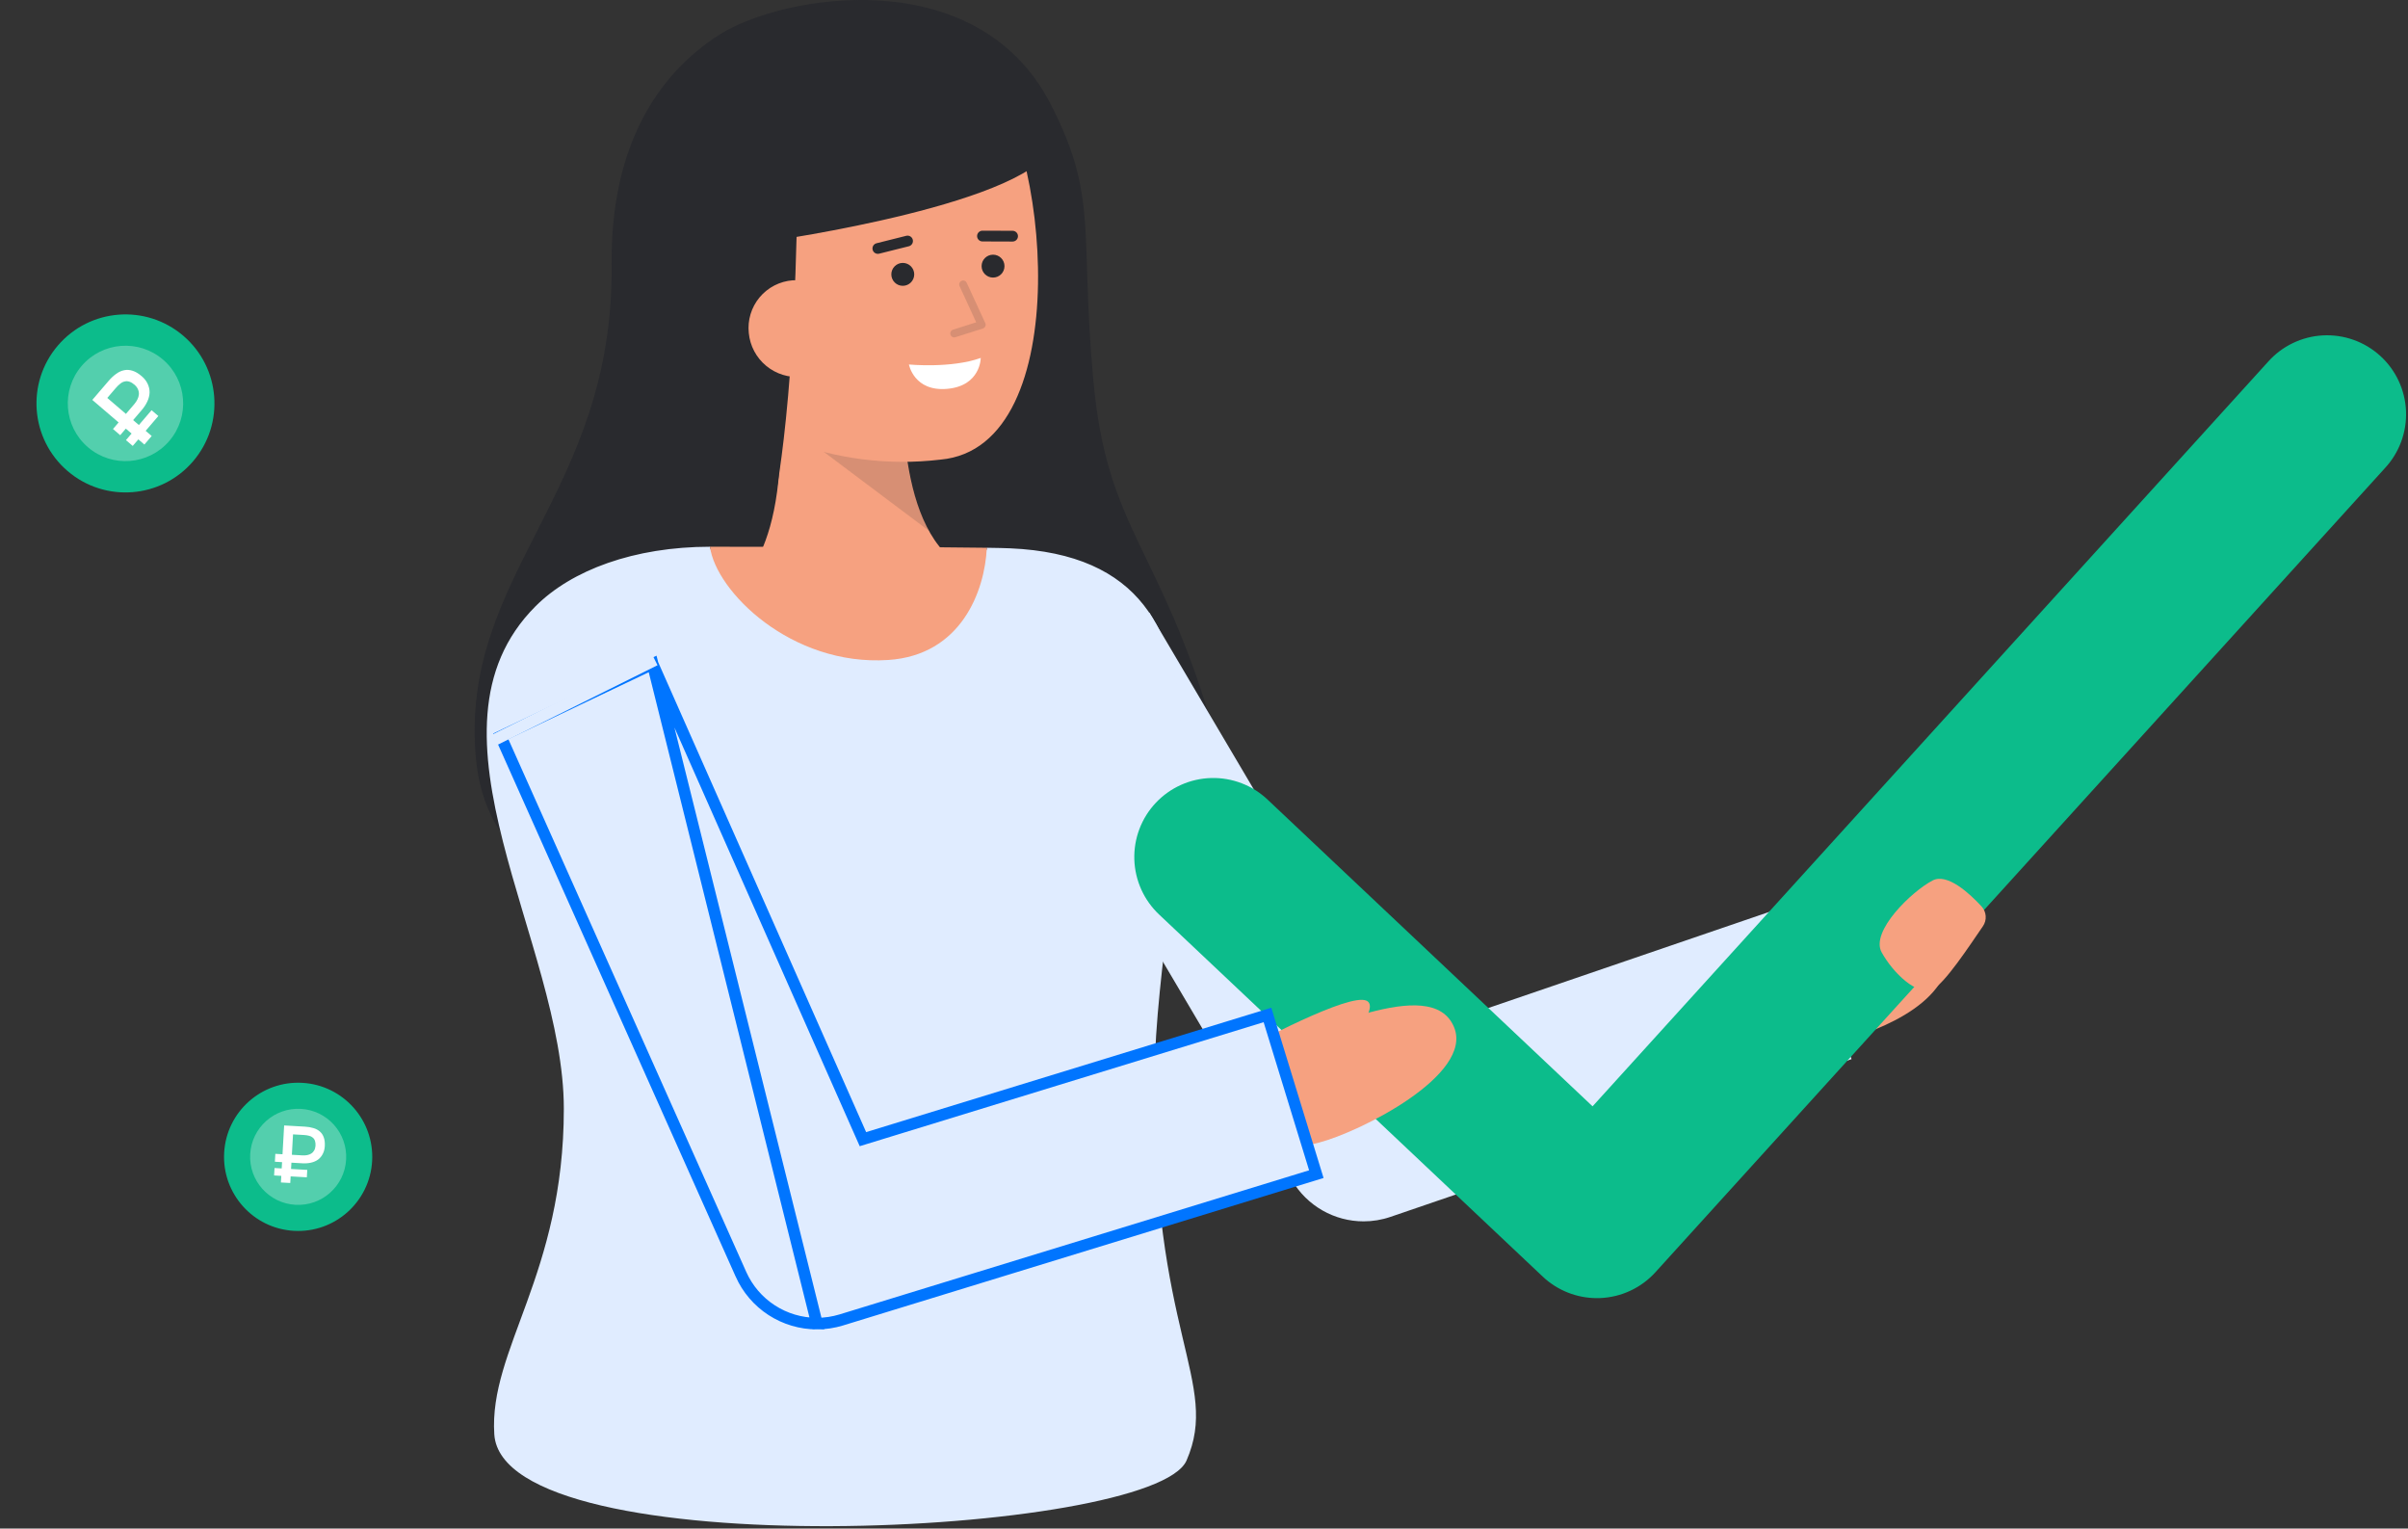 <svg width="208" height="132" viewBox="0 0 208 132" fill="none" xmlns="http://www.w3.org/2000/svg">
    <rect x="0" y="0" width="208" height="132" fill="#333333" stroke="none"/>
    <path d="M25.389 106.29C28.919 106.491 31.943 103.793 32.144 100.264C32.344 96.735 29.646 93.711 26.117 93.51C22.588 93.309 19.564 96.007 19.363 99.536C19.162 103.066 21.86 106.09 25.389 106.29Z" fill="#0CBC8B"/>
    <g opacity="0.29">
        <path d="M25.519 104.043C27.806 104.173 29.767 102.424 29.897 100.136C30.027 97.848 28.278 95.888 25.99 95.758C23.702 95.627 21.742 97.376 21.612 99.664C21.482 101.952 23.231 103.912 25.519 104.043Z" fill="white"/>
    </g>
    <path d="M23.713 100.866L24.333 100.902L24.364 100.359L23.744 100.323L23.783 99.641L24.403 99.676L24.544 97.19L26.334 97.292C26.608 97.307 26.855 97.349 27.075 97.418C27.295 97.481 27.48 97.581 27.631 97.715C27.782 97.845 27.893 98.012 27.965 98.216C28.042 98.421 28.072 98.669 28.056 98.962C28.055 98.976 28.054 98.987 28.054 98.996C28.04 99.238 27.981 99.458 27.876 99.657C27.772 99.856 27.635 100.018 27.465 100.144C27.295 100.264 27.094 100.351 26.863 100.403C26.632 100.455 26.384 100.473 26.119 100.458L25.172 100.404L25.141 100.948L26.541 101.027L26.504 101.668L25.105 101.588L25.072 102.159L24.264 102.113L24.297 101.542L23.677 101.507L23.713 100.866ZM26.123 99.774C26.272 99.782 26.41 99.774 26.537 99.749C26.669 99.724 26.785 99.679 26.887 99.615C26.988 99.551 27.07 99.465 27.132 99.356C27.199 99.248 27.239 99.113 27.253 98.951C27.263 98.779 27.247 98.636 27.207 98.522C27.168 98.403 27.103 98.309 27.014 98.239C26.93 98.164 26.823 98.111 26.695 98.081C26.566 98.046 26.416 98.023 26.244 98.013L25.311 97.96L25.211 99.722L26.123 99.774Z" fill="white"/>
    <path d="M16.675 39.839C19.437 36.616 19.063 31.763 15.839 29.001C12.616 26.239 7.763 26.613 5.001 29.837C2.239 33.06 2.613 37.913 5.837 40.675C9.061 43.437 13.913 43.063 16.675 39.839Z" fill="#0CBC8B"/>
    <g opacity="0.29">
        <path d="M14.622 38.08C16.413 35.991 16.17 32.845 14.08 31.055C11.991 29.264 8.845 29.507 7.055 31.596C5.264 33.686 5.507 36.832 7.596 38.622C9.686 40.413 12.832 40.17 14.622 38.08Z" fill="white"/>
    </g>
    <path d="M10.88 38.007L11.365 37.44L10.869 37.015L10.383 37.581L9.76 37.047L10.245 36.481L7.974 34.535L9.375 32.901C9.589 32.65 9.809 32.445 10.035 32.285C10.256 32.122 10.485 32.017 10.723 31.971C10.957 31.921 11.198 31.936 11.446 32.016C11.697 32.092 11.956 32.244 12.223 32.473C12.236 32.484 12.247 32.493 12.255 32.5C12.476 32.689 12.643 32.906 12.757 33.151C12.871 33.395 12.926 33.645 12.921 33.898C12.913 34.149 12.849 34.403 12.731 34.662C12.612 34.92 12.449 35.171 12.242 35.412L11.501 36.277L11.997 36.703L13.092 35.424L13.678 35.925L12.582 37.204L13.104 37.651L12.472 38.389L11.95 37.942L11.465 38.508L10.88 38.007ZM11.591 34.91C11.708 34.774 11.8 34.636 11.868 34.496C11.941 34.352 11.983 34.209 11.996 34.065C12.008 33.921 11.986 33.781 11.927 33.642C11.873 33.5 11.773 33.363 11.628 33.232C11.472 33.097 11.324 33.008 11.186 32.963C11.043 32.915 10.906 32.907 10.774 32.941C10.642 32.967 10.514 33.031 10.391 33.131C10.264 33.228 10.133 33.355 9.998 33.512L9.268 34.364L10.877 35.743L11.591 34.91Z" fill="white"/>
    <path d="M52.831 22.861C52.726 12.714 56.737 6.426 62.174 2.974C67.539 -0.433 84.364 -3.398 90.742 8.968C94.905 17.038 93.262 19.923 94.441 32.847C95.62 45.772 100.15 47.129 104.746 62.794C108.349 75.083 88.163 81.606 70.685 81.043C53.207 80.479 42.125 76.607 41.111 65.492C39.653 49.538 53.036 42.746 52.831 22.861Z" fill="#292A2E"/>
    <path d="M63.246 50.919C63.246 50.919 68.497 48.073 67.187 33.715L78.07 31.593C78.07 31.593 76.964 44.491 82.517 48.527L63.246 50.919Z" fill="#F6A180"/>
    <g opacity="0.15">
        <path d="M80.257 45.85L71.137 39.005L78.25 38.868C78.478 41.3 79.159 43.668 80.257 45.85Z" fill="#292A2E"/>
    </g>
    <path d="M60.95 28.195C61.745 32.547 64.161 36.657 68.02 38.026C72.227 39.651 76.768 40.222 81.246 39.69C93.172 38.602 90.563 11.486 84.848 6.267C79.133 1.047 62.532 4.538 60.592 13.373C59.588 17.944 60.194 24.053 60.95 28.195Z" fill="#F6A180"/>
    <path d="M77.981 24.682C78.527 24.682 78.97 24.239 78.97 23.693C78.97 23.147 78.527 22.704 77.981 22.704C77.435 22.704 76.992 23.147 76.992 23.693C76.992 24.239 77.435 24.682 77.981 24.682Z" fill="#292A2E"/>
    <path d="M85.778 23.97C86.324 23.97 86.767 23.528 86.767 22.982C86.767 22.435 86.324 21.993 85.778 21.993C85.232 21.993 84.789 22.435 84.789 22.982C84.789 23.528 85.232 23.97 85.778 23.97Z" fill="#292A2E"/>
    <path d="M87.466 20.859C87.59 20.859 87.708 20.81 87.795 20.723C87.882 20.636 87.931 20.518 87.931 20.394C87.931 20.271 87.882 20.153 87.795 20.066C87.708 19.979 87.59 19.93 87.466 19.93L84.847 19.921C84.727 19.926 84.614 19.977 84.53 20.064C84.447 20.15 84.4 20.266 84.4 20.386C84.4 20.506 84.447 20.622 84.53 20.708C84.614 20.795 84.727 20.846 84.847 20.85L87.466 20.859Z" fill="#292A2E"/>
    <path d="M75.828 21.92C75.866 21.92 75.904 21.916 75.941 21.907L78.518 21.262C78.635 21.23 78.734 21.153 78.795 21.048C78.857 20.943 78.874 20.819 78.845 20.701C78.816 20.583 78.741 20.482 78.638 20.418C78.535 20.355 78.411 20.334 78.293 20.36L75.716 21.006C75.606 21.033 75.509 21.1 75.445 21.193C75.381 21.286 75.353 21.4 75.367 21.513C75.38 21.625 75.435 21.729 75.52 21.804C75.605 21.879 75.714 21.92 75.828 21.92Z" fill="#292A2E"/>
    <path d="M78.512 31.476C78.512 31.476 82.165 31.828 84.716 30.91C84.716 30.91 84.716 33.314 81.831 33.578C78.946 33.841 78.512 31.476 78.512 31.476Z" fill="white"/>
    <path d="M68.877 16.828C68.618 36.518 66.72 44.167 66.72 44.167C66.72 44.167 57.396 32.901 55.989 20.964C54.67 9.778 62.861 3.091 68.424 1.793C89.566 -3.138 91.034 12.283 91.034 12.283C89.669 17.544 66.587 20.808 66.587 20.808" fill="#292A2E"/>
    <path d="M73.03 28C73.126 29.105 72.78 30.202 72.069 31.052C71.358 31.903 70.338 32.437 69.234 32.538C68.13 32.639 67.031 32.298 66.178 31.59C65.324 30.883 64.786 29.866 64.68 28.762C64.621 28.212 64.672 27.656 64.832 27.127C64.992 26.597 65.257 26.105 65.611 25.68C65.965 25.255 66.401 24.905 66.893 24.652C67.385 24.399 67.922 24.247 68.474 24.206C71.461 24.081 72.819 25.695 73.03 28Z" fill="#F6A180"/>
    <g opacity="0.15">
        <path d="M82.421 29.137C82.339 29.137 82.261 29.108 82.199 29.055C82.137 29.002 82.097 28.928 82.084 28.848C82.072 28.768 82.088 28.686 82.131 28.617C82.174 28.547 82.24 28.496 82.317 28.471L84.323 27.835L82.889 24.715C82.869 24.674 82.857 24.629 82.855 24.584C82.852 24.538 82.858 24.493 82.874 24.45C82.889 24.407 82.912 24.367 82.943 24.333C82.974 24.3 83.011 24.273 83.052 24.253C83.094 24.234 83.139 24.224 83.184 24.222C83.23 24.221 83.275 24.229 83.318 24.245C83.361 24.261 83.399 24.286 83.432 24.318C83.465 24.35 83.491 24.388 83.509 24.43L85.107 27.9C85.127 27.944 85.138 27.992 85.138 28.04C85.138 28.088 85.129 28.136 85.109 28.18C85.09 28.224 85.061 28.264 85.026 28.296C84.99 28.329 84.948 28.353 84.902 28.368L82.528 29.119C82.494 29.13 82.457 29.137 82.421 29.137Z" fill="#292A2E"/>
    </g>
    <path d="M152.89 81.773C152.89 81.773 156.903 77.01 161.172 76.255C165.442 75.501 164.375 77.957 161.839 79.789C159.303 81.621 153.582 85.311 153.582 85.311" fill="#F6A180"/>
    <path d="M155.828 80.327C155.828 80.327 163.794 77.087 167.208 78.552C167.208 78.552 170.184 81.472 167.268 85.308C164.47 88.987 157.168 90.354 157.168 90.354L155.828 80.327Z" fill="#F6A180"/>
    <path d="M117.787 105.472C116.541 105.472 115.317 105.148 114.235 104.53C113.153 103.913 112.25 103.024 111.617 101.951L86.941 60.19L99.28 52.899L120.987 89.637L155.293 77.903L159.933 91.462L120.107 105.085C119.361 105.341 118.577 105.472 117.787 105.472Z" fill="#E0ECFF"/>
    <path d="M102.492 126.123C99.632 132.695 43.448 135.425 42.697 123.864C42.22 116.508 48.703 110.086 48.703 95.748C48.703 81.41 35.511 63.101 46.26 52.353C49.378 49.234 54.763 47.221 61.328 47.214C61.819 51.042 85.063 51.056 85.24 47.303C86.127 47.316 86.816 47.33 87.246 47.35C109.889 48.326 99.939 74.095 99.721 93.025C99.455 115.176 105.44 119.353 102.492 126.123Z" fill="#E0ECFF"/>
    <path d="M137.941 112.101C136.2 112.101 134.525 111.436 133.258 110.241L100.143 78.994C99.487 78.38 98.957 77.643 98.587 76.824C98.216 76.005 98.01 75.121 97.982 74.222C97.954 73.324 98.103 72.429 98.422 71.588C98.741 70.748 99.222 69.978 99.839 69.325C100.456 68.671 101.196 68.145 102.017 67.778C102.837 67.411 103.722 67.21 104.621 67.186C105.519 67.162 106.414 67.316 107.253 67.639C108.092 67.961 108.859 68.447 109.51 69.067L137.564 95.538L195.901 31.253C196.5 30.577 197.227 30.027 198.04 29.634C198.853 29.241 199.736 29.013 200.638 28.964C201.54 28.915 202.442 29.045 203.293 29.348C204.144 29.65 204.927 30.118 205.595 30.725C206.264 31.331 206.806 32.065 207.189 32.883C207.572 33.7 207.789 34.586 207.828 35.488C207.866 36.391 207.725 37.291 207.413 38.139C207.1 38.986 206.623 39.763 206.008 40.424L142.995 109.863C142.386 110.535 141.648 111.079 140.826 111.462C140.003 111.846 139.113 112.061 138.206 112.097C138.118 112.099 138.029 112.101 137.941 112.101Z" fill="#0CBC8B"/>
    <path d="M85.24 47.303C85.063 51.056 83.023 56.577 76.724 56.993C68.33 57.546 61.819 51.042 61.328 47.214H61.349C69.613 47.213 80.422 47.227 85.24 47.303Z" fill="#F6A180"/>
    <path d="M104.323 99.844C104.323 99.844 102.744 90.855 109.241 90.112C113.34 89.643 123.646 83.945 125.602 88.708C127.297 92.84 117.455 97.759 113.932 98.671C110.774 99.483 104.323 99.844 104.323 99.844Z" fill="#F6A180"/>
    <path d="M107.027 90.828C107.027 90.828 115.4 86.237 117.691 86.344C119.719 86.439 116.269 90.362 116.269 90.362L107.027 90.828Z" fill="#F6A180"/>
    <path d="M171.279 79.991C171.458 79.733 171.543 79.422 171.521 79.109C171.5 78.796 171.372 78.499 171.16 78.269C170.125 77.15 168.205 75.376 166.941 76.032C165.139 76.966 161.534 80.438 162.535 82.242C163.536 84.047 165.606 86.027 166.943 85.427C167.955 84.973 170.123 81.672 171.279 79.991Z" fill="#F6A180"/>
    <path d="M56.374 57.336L74.448 98.17L74.538 98.373L74.75 98.308L109.482 87.648L113.703 101.394L72.677 113.983L72.677 113.983C71.993 114.193 71.282 114.3 70.567 114.301L56.374 57.336ZM56.374 57.336L43.254 63.586L64.003 110.041L64.003 110.042C64.569 111.31 65.49 112.387 66.655 113.142C67.82 113.898 69.178 114.3 70.567 114.301L56.374 57.336Z" fill="#E0ECFF" stroke="#0075FF" strokeWidth="0.5"/>
    <path d="M42.5 64L56.573 57" stroke="#E0ECFF"/>
</svg>
